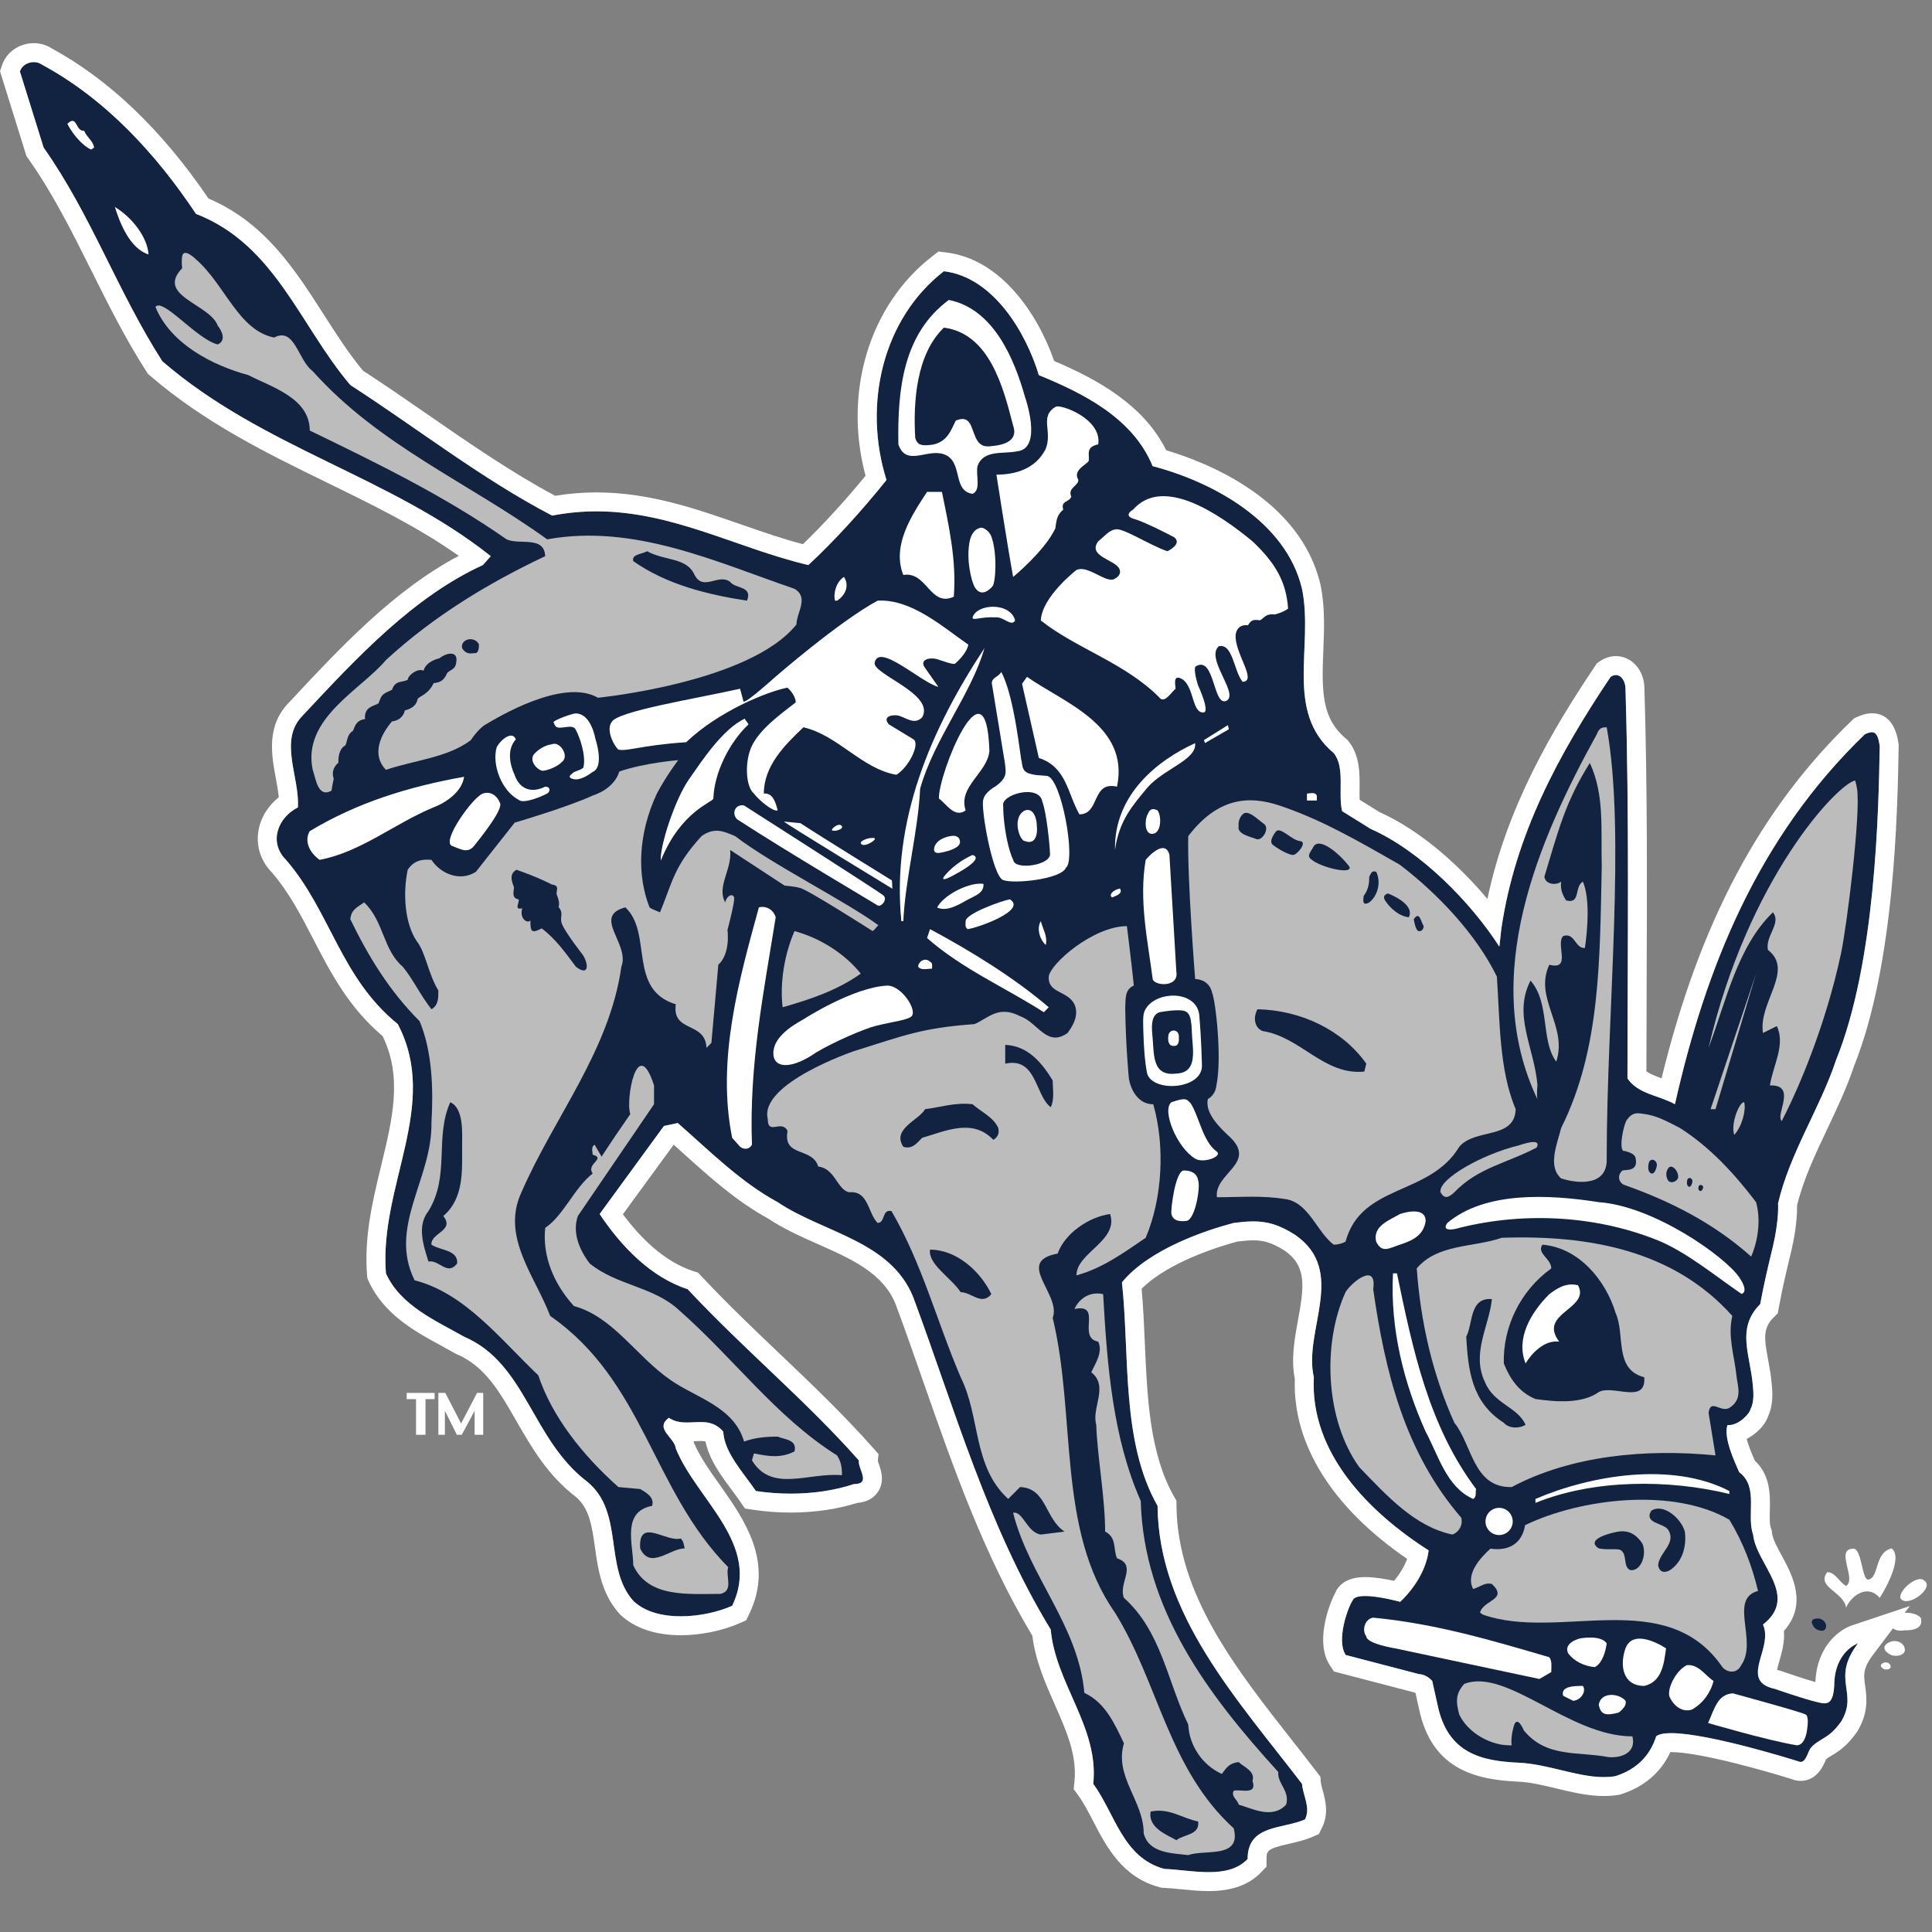 <?xml version="1.0" encoding="UTF-8"?>
<svg width="200px" height="200px" viewBox="0 0 200 200" version="1.1" xmlns="http://www.w3.org/2000/svg" xmlns:xlink="http://www.w3.org/1999/xlink">
    <rect x="0" y="0" width="200" height="200" fill="#808080" stroke="none"/>
    <!-- Generator: Sketch 51.3 (57544) - http://www.bohemiancoding.com/sketch -->
    <title>colorado-mines</title>
    <desc>Created with Sketch.</desc>
    <defs></defs>
    <g id="colorado-mines" stroke="none" stroke-width="1" fill="none" fill-rule="evenodd">
        <g id="colorado-mines_BGL" transform="translate(0, 3)">
            <g id="colorado-mines">
                <g id="g10" transform="translate(100, 96.686) scale(-1, 1) rotate(-180) translate(-100, -96.686) translate(0, 0.608)" fill-rule="nonzero">
                    <g id="g12">
                        <path d="M4.313,189.087 C10.97,185.504 16.193,179.769 20.288,173.624 C28.482,170.449 31.041,162.052 36.265,155.907 C43.228,151.402 49.885,146.178 57.156,142.389 C67.193,144.334 74.975,139.316 83.68,137.269 C86.342,139.726 89.312,143.003 91.771,146.076 C89.312,153.859 91.36,162.769 97.711,167.684 C102.83,167.071 106.21,161.334 107.541,156.931 C112.047,155.087 117.27,152.527 119.319,147.51 C125.565,145.872 133.142,141.774 134.781,134.811 C136.009,128.871 132.937,122.113 138.06,117.811 C139.275,116.338 138.49,113.667 138.933,111.795 L141.887,109.958 C147.052,107.684 152.243,102.375 155.213,97.767 L155.42,99.627 C156.854,109.356 161.306,117.606 166.732,125.698 C167.608,126.279 168.27,125.388 168.27,124.468 C168.677,110.848 168.475,97.943 168.475,84.118 C169.601,82.48 171.749,82.376 173.39,81.455 C176.565,95.589 181.993,109.106 193.054,119.756 C193.973,120.166 194.366,120.082 194.589,118.527 C194.469,111.818 194.177,96.202 190.081,86.064 C188.389,80.982 185.299,76.474 184.062,71.185 C184.062,71.185 184.201,69.62 183.527,66.71 C183.056,64.791 182.587,62.798 182.216,60.766 C179.702,58.246 181.185,55.529 181.45,52.372 C181.502,51.785 181.639,50.684 181.201,49.872 C181.179,49.49 179.952,48.122 178.826,48.247 C178.399,46.968 179.518,44.536 180.046,43.359 C182.095,41.824 180.763,38.956 181.48,36.908 C181.788,33.834 186.292,30.558 182.503,27.589 C183.313,25.826 181.643,23.588 182.035,22.162 C182.189,21.599 182.66,21.163 183.732,20.933 C183.732,20.933 186.878,19.835 188.15,19.557 C188.914,19.391 189.751,19.063 189.878,21.239 C189.878,24.823 192.333,25.643 192.333,25.643 C189.494,21.878 192.437,20.598 190.595,17.551 C189.289,15.708 188.458,15.896 187.477,14.859 C187.152,14.511 186.93,13.06 186.166,13.43 C186.166,13.43 173.237,17.526 171.445,16.016 C170.828,14.071 169.473,12.611 167.219,11.894 C164.147,11.383 160.665,13.133 157.229,13.289 C153.316,13.462 149.847,14.275 148.812,19.293 L148.266,21.746 C147.912,22.153 147.429,22.428 146.866,22.468 L139.312,24.44 C138.289,25.975 139.569,29.43 140.005,30.047 C140.338,31.224 144.945,29.944 144.945,29.944 C146.379,31.273 147.683,33.323 147.89,35.27 C141.642,39.265 135.601,45.408 136.009,53.19 C134.883,58.005 139.526,64.165 134.064,67.938 C131.675,69.458 130.173,69.475 127.714,69.169 C124.933,68.434 119.011,66.504 116.143,63.02 C116.962,55.445 116.042,46.534 119.829,39.877 C119.932,28.613 128.125,19.806 134.781,11.101 C134.883,9.872 135.703,8.643 135.09,7.414 C132.734,6.39 129.15,6.901 129.15,3.318 C127.101,1.167 123.313,2.191 120.548,2.294 C116.247,3.419 115.426,8.028 113.175,11.101 C113.789,16.937 109.281,21.444 108.77,27.076 C102.217,37.83 98.836,49.914 94.535,61.486 C92.181,67.325 85.216,68.143 80.505,71.317 C76.716,73.365 73.54,76.539 70.162,79.511 L68.728,79.204 L62.073,70.088 C64.324,66.71 67.397,63.534 71.185,62.306 C77.126,55.956 83.373,50.835 88.903,44.588 C88.801,43.666 90.233,42.131 88.39,42.131 C85.319,41.107 81.632,40.902 78.252,41.415 C76.921,43.359 74.975,45.408 74.873,47.558 C73.234,49.505 71.083,47.765 69.241,48.992 C67.705,47.866 69.855,46.944 69.957,45.816 C72.107,40.492 78.867,35.884 75.794,29.533 C73.029,28.305 68.012,27.689 65.554,30.047 C62.482,33.528 64.632,39.161 60.843,42.336 C55.005,46.74 54.494,54.625 48.042,57.389 C45.174,59.03 41.487,60.565 39.952,63.944 C39.234,73.057 45.584,81.353 41.18,89.75 C35.24,94.564 34.216,101.426 29.608,106.752 C27.765,108.594 28.789,111.155 30.837,112.178 C31.041,115.352 28.789,119.143 31.349,121.703 C36.982,127.744 42.819,133.991 49.987,137.269 L50.807,138.191 C40.36,146.485 27.253,149.353 16.807,158.365 C12.198,165.534 9.433,173.522 4.518,180.485 L2.06,188.372 C2.367,189.293 3.597,189.599 4.313,189.087" id="path14" fill="#122341"></path>
                        <path d="M3.498,191.295 C1.985,191.295 0.659,190.37 0.2,188.991 L0,188.391 L0.188,187.787 L2.646,179.901 L2.738,179.607 L2.916,179.354 C5.492,175.705 7.435,171.81 9.493,167.686 C11.211,164.242 12.988,160.68 15.158,157.305 L15.311,157.066 L15.526,156.88 C21.206,151.98 27.63,148.843 33.842,145.809 C38.666,143.453 43.262,141.209 47.492,138.224 C40.74,134.645 35.254,128.766 29.936,123.062 C27.543,120.644 28.104,117.616 28.555,115.18 C28.681,114.497 28.804,113.837 28.858,113.231 C27.732,112.338 26.97,111.094 26.749,109.733 C26.493,108.15 26.995,106.623 28.166,105.422 C29.94,103.357 31.151,101.017 32.433,98.54 C34.229,95.069 36.085,91.483 39.615,88.5 C41.676,84.251 40.644,79.99 39.454,75.077 C38.583,71.485 37.683,67.772 37.997,63.789 L38.024,63.446 L38.167,63.132 C39.738,59.676 43.061,57.873 45.733,56.425 C46.19,56.176 46.638,55.933 47.068,55.687 L47.166,55.631 L47.269,55.586 C50.203,54.331 51.708,51.708 53.45,48.671 C54.967,46.027 56.685,43.033 59.616,40.805 C61.026,39.599 61.286,37.745 61.586,35.601 C61.9,33.36 62.256,30.82 64.084,28.75 L64.137,28.689 L64.196,28.632 C65.661,27.227 67.834,26.484 70.478,26.484 C72.534,26.484 74.819,26.954 76.59,27.741 L77.247,28.033 L77.559,28.68 C80.165,34.063 77.037,38.483 74.524,42.035 C73.462,43.534 72.458,44.954 71.853,46.366 C71.837,46.433 71.82,46.501 71.801,46.567 C71.839,46.569 71.877,46.57 71.915,46.572 C72.117,46.582 72.318,46.592 72.517,46.592 C72.757,46.592 72.915,46.576 73.031,46.543 C73.418,44.658 74.643,43.011 75.743,41.535 C76.051,41.121 76.357,40.712 76.634,40.307 L77.115,39.604 L77.958,39.476 C79.237,39.282 80.551,39.184 81.861,39.184 C84.299,39.184 86.672,39.529 88.742,40.183 C89.902,40.275 90.525,40.815 90.85,41.275 C91.628,42.374 91.202,43.575 90.973,44.221 C90.941,44.315 90.896,44.442 90.869,44.529 L90.948,45.237 L90.371,45.889 C87.313,49.343 83.989,52.508 80.774,55.568 C78.079,58.132 75.293,60.785 72.617,63.645 L72.272,64.015 L71.79,64.17 C68.693,65.175 66.202,67.744 64.484,70.066 L69.739,77.265 C70.071,76.968 70.401,76.67 70.731,76.371 C73.44,73.932 76.24,71.411 79.489,69.637 C81.128,68.546 82.959,67.733 84.731,66.945 C88.161,65.422 91.401,63.982 92.707,60.775 C93.696,58.115 94.655,55.371 95.582,52.718 C98.67,43.89 101.86,34.766 106.868,26.433 C107.192,23.825 108.212,21.521 109.199,19.288 C110.389,16.596 111.514,14.053 111.225,11.307 L111.145,10.554 L111.593,9.942 C112.172,9.154 112.665,8.201 113.187,7.192 C114.522,4.616 116.182,1.41 120.051,0.397 L120.26,0.343 L120.475,0.334 C121.006,0.315 121.608,0.255 122.244,0.19 C123.174,0.097 124.135,0 125.119,0 C127.527,0 129.31,0.642 130.57,1.965 L131.111,2.533 L131.111,3.318 C131.111,4.184 131.189,4.387 133.444,4.898 C134.242,5.079 135.068,5.267 135.872,5.616 L136.526,5.9 L136.845,6.539 C137.589,8.032 137.194,9.454 136.933,10.394 C136.841,10.725 136.754,11.037 136.735,11.263 L136.689,11.835 L136.339,12.292 C135.489,13.404 134.614,14.517 133.734,15.637 C127.904,23.057 121.874,30.73 121.79,39.895 L121.785,40.404 L121.534,40.847 C119.012,45.28 118.758,51.082 118.514,56.694 C118.432,58.565 118.349,60.491 118.18,62.349 C120.967,65.136 126.26,66.747 128.088,67.239 C128.812,67.326 129.314,67.365 129.746,67.365 C130.706,67.364 131.584,67.186 132.978,66.305 C135.269,64.704 135.017,62.643 134.376,59.148 C134.011,57.147 133.631,55.08 134.038,53.025 C133.8,46.273 137.91,39.702 145.671,34.387 C145.386,33.626 144.908,32.825 144.311,32.117 C143.462,32.301 142.297,32.506 141.314,32.506 C139.295,32.506 138.518,31.581 138.22,30.869 C137.536,29.589 136.118,25.701 137.679,23.353 L138.094,22.731 L138.817,22.542 L146.372,20.57 L146.528,20.529 L146.898,18.867 C148.197,12.57 152.806,11.523 157.142,11.33 C158.406,11.273 159.725,10.957 161.12,10.622 C162.72,10.237 164.375,9.84 166.034,9.84 C166.556,9.84 167.063,9.88 167.54,9.96 L167.679,9.983 L167.814,10.026 C170.197,10.784 171.942,12.281 172.915,14.389 C172.942,14.389 172.971,14.389 173.002,14.389 C175.952,14.389 182.919,12.396 185.481,11.59 C185.78,11.471 186.089,11.41 186.403,11.41 C188.075,11.41 188.741,12.96 188.992,13.543 C189.007,13.576 189.02,13.609 189.033,13.639 C189.181,13.77 189.346,13.871 189.616,14.033 C190.271,14.427 191.167,14.967 192.195,16.418 L192.236,16.476 L192.273,16.536 C193.464,18.507 193.241,20.096 193.078,21.257 C192.923,22.371 192.828,23.043 193.899,24.463 L197.703,29.506 L191.713,27.503 C190.352,27.048 188.08,25.308 187.926,21.638 C186.803,21.956 185.069,22.542 184.377,22.783 L184.263,22.824 L184.145,22.849 C184.075,22.864 184.014,22.88 183.962,22.893 C184.014,23.172 184.127,23.567 184.211,23.856 C184.457,24.714 184.767,25.794 184.67,26.931 C187.174,29.719 185.496,32.798 184.453,34.712 C183.982,35.576 183.495,36.469 183.431,37.104 L183.408,37.336 L183.331,37.558 C183.177,37.992 183.194,38.683 183.213,39.416 C183.249,40.958 183.298,43.029 181.656,44.566 C181.2,45.602 180.945,46.312 180.813,46.799 C181.823,47.334 182.732,48.223 183.046,49.181 C183.601,50.398 183.48,51.706 183.414,52.43 L183.403,52.544 C183.33,53.413 183.18,54.217 183.037,54.994 C182.623,57.227 182.485,58.262 183.604,59.38 L184.035,59.814 L184.145,60.414 C184.514,62.432 184.981,64.408 185.431,66.242 C185.997,68.685 186.046,70.302 186.032,70.994 C186.704,73.713 187.899,76.233 189.162,78.897 C190.145,80.972 191.162,83.116 191.923,85.386 C196.143,95.887 196.428,111.724 196.55,118.492 L196.553,118.651 L196.53,118.808 C196.159,121.385 194.828,121.926 193.779,121.926 C193.184,121.926 192.652,121.724 192.255,121.547 L191.941,121.408 L191.693,121.169 C182.214,112.04 175.925,100.231 172.005,84.14 C171.31,84.388 170.794,84.593 170.435,84.87 C170.437,88.089 170.449,91.261 170.462,94.405 C170.5,104.629 170.536,114.287 170.23,124.502 C170.216,126.378 168.924,127.844 167.278,127.844 C166.716,127.844 166.152,127.667 165.648,127.331 L165.323,127.115 L165.104,126.79 C160.674,120.184 155.975,112.233 153.977,102.706 C151.07,106.164 147.109,109.764 142.809,111.694 L140.752,112.973 C140.734,113.329 140.739,113.73 140.743,114.144 C140.761,115.681 140.782,117.593 139.572,119.059 L139.458,119.197 L139.321,119.313 C136.83,121.404 136.813,124.136 136.989,128.422 C137.08,130.633 137.175,132.922 136.702,135.208 L136.696,135.233 L136.69,135.26 C134.601,144.135 124.873,147.924 120.726,149.152 C118.404,153.82 113.679,156.462 109.126,158.395 C107.402,163.349 103.578,168.956 97.943,169.631 L97.146,169.726 L96.51,169.235 C89.987,164.185 87.281,155.163 89.601,146.513 C87.486,143.93 85.19,141.425 83.115,139.43 C80.977,139.993 78.89,140.72 76.698,141.481 C72.024,143.109 67.191,144.79 61.739,144.79 C60.313,144.79 58.882,144.672 57.474,144.439 C52.942,146.861 48.539,149.906 44.274,152.855 C42.093,154.364 39.84,155.923 37.577,157.393 C36.103,159.165 34.851,161.12 33.528,163.184 C30.524,167.877 27.42,172.724 21.581,175.215 C16.771,182.297 11.306,187.527 5.328,190.768 C4.794,191.114 4.164,191.295 3.498,191.295 Z M3.498,189.334 C3.791,189.334 4.079,189.254 4.313,189.087 C10.97,185.504 16.193,179.769 20.288,173.624 C28.482,170.449 31.041,162.052 36.265,155.907 C43.228,151.402 49.885,146.178 57.156,142.389 C58.735,142.695 60.259,142.829 61.739,142.829 C69.665,142.829 76.344,138.994 83.68,137.269 C86.342,139.726 89.312,143.003 91.771,146.076 C89.312,153.859 91.36,162.769 97.711,167.684 C102.83,167.071 106.21,161.334 107.541,156.931 C112.047,155.087 117.27,152.527 119.319,147.51 C125.565,145.872 133.142,141.774 134.781,134.811 C136.009,128.871 132.937,122.113 138.06,117.811 C139.275,116.338 138.49,113.667 138.933,111.795 L141.887,109.958 C147.052,107.684 152.243,102.375 155.213,97.767 L155.42,99.627 C156.854,109.356 161.306,117.606 166.732,125.698 C166.925,125.826 167.11,125.883 167.278,125.883 C167.869,125.883 168.27,125.184 168.27,124.468 C168.677,110.848 168.475,97.943 168.475,84.118 C169.601,82.48 171.749,82.376 173.39,81.455 C176.565,95.589 181.993,109.106 193.054,119.756 C193.345,119.886 193.582,119.966 193.779,119.966 C194.205,119.966 194.436,119.591 194.589,118.527 C194.469,111.818 194.177,96.202 190.081,86.064 C188.389,80.982 185.299,76.474 184.062,71.185 C184.062,71.185 184.201,69.62 183.527,66.71 C183.056,64.791 182.587,62.798 182.216,60.766 C179.702,58.246 181.185,55.529 181.45,52.372 C181.502,51.785 181.639,50.684 181.201,49.872 C181.18,49.507 180.057,48.239 178.974,48.239 C178.925,48.239 178.875,48.241 178.826,48.247 C178.399,46.968 179.518,44.536 180.046,43.359 C182.095,41.824 180.763,38.956 181.48,36.908 C181.788,33.834 186.292,30.558 182.503,27.589 C183.313,25.826 181.643,23.588 182.035,22.162 C182.189,21.599 182.66,21.163 183.732,20.933 C183.732,20.933 186.878,19.835 188.15,19.557 C188.392,19.504 188.643,19.435 188.875,19.435 C189.374,19.435 189.792,19.754 189.878,21.239 C189.878,24.823 192.333,25.643 192.333,25.643 C189.494,21.878 192.437,20.598 190.595,17.551 C189.289,15.708 188.458,15.896 187.477,14.859 C187.188,14.55 186.98,13.37 186.403,13.37 C186.329,13.37 186.251,13.389 186.166,13.43 C186.166,13.43 176.95,16.35 173.002,16.35 C172.273,16.351 171.725,16.251 171.445,16.016 C170.828,14.071 169.473,12.611 167.219,11.894 C166.83,11.829 166.434,11.801 166.034,11.801 C163.267,11.801 160.229,13.153 157.229,13.289 C153.316,13.462 149.847,14.275 148.812,19.293 L148.266,21.746 C147.912,22.153 147.429,22.428 146.866,22.468 L139.312,24.44 C138.289,25.975 139.569,29.43 140.005,30.047 C140.111,30.418 140.639,30.545 141.314,30.545 C142.782,30.545 144.945,29.944 144.945,29.944 C146.379,31.273 147.683,33.323 147.89,35.27 C141.642,39.265 135.601,45.408 136.009,53.19 C134.883,58.005 139.526,64.165 134.064,67.938 C132.403,68.995 131.171,69.324 129.746,69.326 C129.123,69.326 128.463,69.261 127.714,69.169 C124.933,68.434 119.011,66.504 116.143,63.02 C116.962,55.445 116.042,46.534 119.829,39.877 C119.932,28.613 128.125,19.806 134.781,11.101 C134.883,9.872 135.703,8.643 135.09,7.414 C132.734,6.39 129.15,6.901 129.15,3.318 C128.125,2.242 126.667,1.961 125.119,1.961 C123.57,1.961 121.93,2.243 120.548,2.294 C116.247,3.419 115.426,8.028 113.175,11.101 C113.789,16.937 109.281,21.444 108.77,27.076 C102.217,37.83 98.836,49.914 94.535,61.486 C92.181,67.325 85.216,68.143 80.505,71.317 C76.716,73.365 73.54,76.539 70.162,79.511 L68.728,79.204 L62.073,70.088 C64.324,66.71 67.397,63.534 71.185,62.306 C77.126,55.956 83.373,50.835 88.903,44.588 C88.801,43.666 90.233,42.131 88.39,42.131 C86.39,41.464 84.129,41.144 81.861,41.144 C80.646,41.144 79.43,41.235 78.252,41.415 C76.921,43.359 74.975,45.408 74.873,47.558 C74.162,48.403 73.354,48.553 72.517,48.553 C72.054,48.553 71.581,48.507 71.111,48.507 C70.474,48.507 69.841,48.591 69.241,48.992 C67.705,47.866 69.855,46.944 69.957,45.816 C72.107,40.492 78.867,35.884 75.794,29.533 C74.392,28.91 72.412,28.445 70.478,28.445 C68.599,28.445 66.765,28.885 65.554,30.047 C62.482,33.528 64.632,39.161 60.843,42.336 C55.005,46.74 54.494,54.625 48.042,57.389 C45.174,59.03 41.487,60.565 39.952,63.944 C39.234,73.057 45.584,81.353 41.18,89.75 C35.24,94.564 34.216,101.426 29.608,106.752 C27.765,108.594 28.789,111.155 30.837,112.178 C31.041,115.352 28.789,119.143 31.349,121.703 C36.982,127.744 42.819,133.991 49.987,137.269 L50.807,138.191 C40.36,146.485 27.253,149.353 16.807,158.365 C12.198,165.534 9.433,173.522 4.518,180.485 L2.06,188.372 C2.267,188.992 2.893,189.334 3.498,189.334 Z" id="path16" fill="#FFFFFF"></path>
                        <path d="M9.741,180.485 L9.433,180.28 C8.512,180.691 7.488,181.919 6.975,182.943 C8,183.967 7.795,182.124 8.718,182.226 C8.922,181.612 9.638,181.203 9.741,180.485" id="path18" fill="#FFFFFF"></path>
                        <path d="M15.373,169.425 C13.428,170.039 12.403,172.702 11.891,174.341 C13.735,173.215 15.27,171.167 15.373,169.425" id="path20" fill="#FFFFFF"></path>
                        <path d="M20.288,168.914 C23.258,166.353 24.692,161.539 28.379,160.823 C30.53,161.949 30.837,158.468 32.373,157.34 C39.234,149.66 48.553,145.769 56.644,139.93 C65.656,141.57 74.156,137.575 82.246,134.811 C83.782,133.889 82.451,132.352 82.451,131.124 C77.637,125.082 61.901,123.534 61.901,123.534 C58.29,125.63 51.417,121.438 50.295,120.78 C49.553,120.389 48.736,119.139 48.736,119.139 C46.313,117.319 42.834,117.058 39.952,116.07 C38.38,117.71 39.483,119.813 40.584,121.089 C41.547,121.196 41.865,121.904 41.898,122.215 C42.914,122.486 43.146,122.953 43.242,123.438 C43.648,123.797 44.368,123.948 44.894,125.05 C45.532,125.112 45.942,125.282 46.292,126.096 C46.636,126.459 47.129,126.424 47.23,127.181 C47.457,128.426 46.273,128.233 45.477,127.612 C45.477,127.612 44.103,127.344 43.845,126.33 C43.287,126.645 42.215,125.865 42.214,125.403 C41.65,125.074 40.934,125.397 40.58,124.357 C39.535,123.883 39.53,123.888 39.187,122.953 C38.673,122.645 37.672,122.603 37.789,121.322 C36.624,121.204 36.674,120.064 36.469,120.064 C35.925,119.69 35.975,119.093 35.751,118.599 C35.343,118.409 34.993,117.825 35.033,116.809 C35.033,116.809 34.177,116.196 34.549,115.143 C34.455,114.738 34.378,114.33 34.319,113.92 C32.885,113.1 32.68,115.25 32.373,116.07 C31.247,121.395 37.392,124.365 39.952,127.437 C44.969,132.047 50.602,135.425 56.439,138.191 C56.337,140.341 53.777,139.316 52.445,139.93 C45.993,144.437 39.03,147.817 32.065,151.197 C32.065,154.576 28.071,155.702 25.717,156.931 C21.927,157.955 17.626,160.209 16.09,163.997 C16.867,164.972 20.391,160.618 22.541,160.107 C23.463,160.515 22.951,161.539 22.541,162.052 C21.723,164.305 16.09,165.125 18.855,167.992 C18.855,167.992 18.771,168.698 18.855,169.221 C19.012,170.194 20.288,168.914 20.288,168.914" id="path22" fill="#BDBCBC"></path>
                        <path d="M106.108,154.677 C106.108,154.677 108.004,149.317 105.287,149.045 C103.855,148.738 101.807,149.25 101.192,147.51 C100.987,146.588 101.602,145.052 100.68,144.642 C98.53,144.949 99.759,148.021 97.711,148.738 C95.969,149.353 93.818,147.407 92.999,149.763 C92.897,155.497 93.511,161.233 98.223,164.715 C102.83,163.793 104.981,158.673 106.108,154.677" id="path24" fill="#FFFFFF"></path>
                        <path d="M104.878,151.709 C105.596,149.66 102.839,149.625 102.422,149.558 C100.853,149.415 100.923,151.259 100.315,152.046 C100.048,152.388 99.654,152.531 98.94,152.22 C98.427,151.197 98.075,150.036 96.538,149.73 C95.609,149.625 94.945,149.558 94.74,150.479 C94.535,154.166 94.843,159.082 97.711,161.847 C102.422,161.233 103.855,155.702 104.878,151.709" id="path26" fill="#122341"></path>
                        <path d="M113.687,149.763 C112.355,149.496 112.798,148.71 112.708,148.079 C112.66,147.741 111,147.146 111.621,146.113 C111.724,145.493 110.483,145.286 110.897,144.356 C110.721,143.761 109.76,143.944 110.071,143.015 C109.348,142.394 109.376,141.842 109.244,141.052 C108.119,138.696 104.878,136.04 104.878,136.04 C104.265,139.419 103.149,146.628 103.149,146.628 C105.197,146.628 107.186,147.267 108.212,149.213 C109.03,151.056 107.541,152.629 109.281,153.654 C109.76,153.965 114.095,152.425 113.687,149.763" id="path28" fill="#FFFFFF"></path>
                        <path d="M97.506,144.847 C98.223,141.365 99.04,137.678 98.735,133.991 C96.275,132.864 95.969,136.655 93.511,136.244 C92.284,139.316 94.432,142.491 95.969,144.847 L97.506,144.847" id="path30" fill="#FFFFFF"></path>
                        <path d="M129.66,139.726 C132.075,137.435 133.142,135.527 133.347,132.762 C132.884,132.431 132.423,132.272 131.973,132.156 C130.936,132.271 130.827,131.706 130.422,131.548 C129.698,131.65 129.542,131.574 129.178,131.03 C128.566,131.133 128.025,130.816 127.921,130.1 C127.714,128.257 130.213,125.246 128.637,125.184 C127.714,126.312 127.631,129.171 126.178,128.871 C124.738,127.624 128.25,124.006 126.998,123.239 C125.565,122.457 125.774,127.932 123.811,126.795 C123.64,126.754 123.603,126.175 124.017,124.832 C124.017,124.832 125.359,121.942 124.542,122.01 C123.414,122.01 123.62,124.468 122.493,125.388 C121.434,126.072 121.639,125.039 121.696,124.472 C121.18,124.006 120.505,122.87 119.986,123.593 C116.403,127.177 111.33,128.666 107.746,131.534 C107.849,133.991 111.433,136.757 111.433,136.757 C112.293,137.158 113.483,136.261 114.414,135.899 C114.78,135.755 115.107,135.696 115.359,135.828 C115.612,135.963 116.165,136.3 115.857,136.919 C115.343,137.841 112.559,138.191 113.687,139.726 C114.273,140.188 114.836,140.901 115.441,140.947 C116.062,141.258 119.166,139.239 120.854,138.701 C121.264,138.906 122.286,139.523 121.572,140.136 C121.572,140.136 118.652,141.686 117.428,142.035 C116.165,142.394 117.302,143.015 117.302,143.015 C120.402,146.526 126.178,142.594 129.66,139.726" id="path32" fill="#FFFFFF"></path>
                        <path d="M100.414,139.877 C100.414,139.877 100.626,140.83 101.289,141.052 C101.738,141.359 102.425,140.74 102.608,140.269 C103.252,138.591 103.083,135.446 102.737,135.061 C101.807,134.027 101.204,134.456 100.884,135.017 C100.567,135.575 99.955,137.966 100.414,139.877" id="path34" fill="#FFFFFF"></path>
                        <path d="M71.903,136.244 C72.824,134.504 74.361,136.449 75.589,135.527 C76.102,134.811 77.945,135.118 77.33,133.582 C73.337,134.196 69.035,135.222 65.554,137.678 C65.349,138.396 66.476,138.396 66.988,138.701 C68.83,137.678 71.083,138.088 71.903,136.244" id="path36" fill="#122341"></path>
                        <path d="M87.367,136.04 C87.981,135.118 87.469,134.094 86.649,133.582 L86.445,133.582 C86.24,134.299 86.548,135.527 87.367,136.04" id="path38" fill="#FFFFFF"></path>
                        <path d="M90.933,99.983 C87.595,102.441 79.861,106.315 76.102,109.207 C75.077,109.619 74.042,110.225 72.62,109.207 C69.753,106.058 69.635,104.506 68.323,101.32 C67.862,101.515 67.437,101.674 67.248,101.816 C65.954,105.077 66,109.333 68.005,113.629 C69.038,115.558 70.208,117.073 70.208,117.073 C70.208,117.073 66.697,116.797 64.1,115.893 C64.1,115.893 63.765,114.216 61.355,113.409 C58.846,112.24 53.281,110.605 53.281,110.605 L49.271,105.522 C47.735,104.497 45.687,105.214 44.662,106.752 C43.639,106.854 42.819,106.648 42.204,105.726 C41.692,103.27 41.898,100.197 43.127,98.353 C44.048,97.226 44.355,94.872 45.378,93.231 C45.378,92.414 45.378,91.696 44.662,91.287 C43.536,92.721 42.716,94.461 41.692,95.692 C39.644,97.431 39.747,100.402 37.698,102.346 C36.982,101.835 36.368,101.63 36.265,100.607 C38.108,96.816 40.258,93.231 43.433,90.058 C44.765,86.883 44.867,82.991 44.662,79.511 C44.765,73.775 40.155,68.758 42.922,63.226 C48.144,61.897 51.831,57.083 55.722,53.395 C57.156,49.095 60.331,45.1 64.017,41.824 L66.27,41.619 C66.783,41.313 67.807,40.798 67.5,39.877 C64.324,39.265 65.554,35.884 65.554,33.733 C67.09,30.354 71.185,30.764 74.565,30.764 C75.999,31.071 75.077,32.607 75.385,33.528 C67.5,41.516 66.681,52.781 56.952,59.54 C55.415,63.637 51.831,67.734 53.981,72.341 C57.361,80.125 63.096,86.986 64.324,95.692 C65.247,98.045 61.252,100.912 64.734,101.835 C67.603,99.172 64.939,93.335 69.957,91.799 C69.547,88.829 73.029,90.058 73.132,87.294 L73.644,87.805 L74.361,95.895 C75.656,97.073 75.308,99.497 75.308,99.497 C75.308,99.497 76.12,102.526 75.991,102.869 C75.863,103.209 75.589,103.064 75.589,103.064 C75.589,103.064 75.18,102.91 75.077,102.346 C74.156,103.985 75.794,105.726 75.589,107.775 L81.222,104.087 C81.222,104.087 82.268,104.003 82.748,103.857 C83.287,103.892 90.337,99.376 90.337,99.376 C90.661,99.622 90.706,99.803 90.933,99.983" id="path40" fill="#BDBCBC"></path>
                        <path d="M90.848,133.582 C86.854,131.432 80.189,125.63 80.189,125.63 C80.189,125.63 77.099,122.832 76.962,123.161 L76.613,124.468 C72.107,123.444 63.765,122.136 63.3,120.986 C62.789,120.27 63.384,118.792 63.998,118.177 C64.82,117.929 66.297,118.606 71.035,118.932 C74.467,122.201 79.507,124.186 81.502,124.578 C81.912,124.272 82.375,123.564 82.375,123.052 C80.859,121.872 78.643,120.303 77.8,118.476 C77.106,116.972 77.146,114.391 78.047,113.614 C78.609,112.873 80.056,111.702 80.505,111.872 C80.3,112.69 79.994,113.715 79.072,113.614 C79.072,116.479 81.222,118.629 83.168,120.475 C86.753,119.654 89.21,116.173 92.794,115.559 C94.126,116.376 95.293,118.836 94.535,119.246 L92.013,120.78 C91.264,121.651 92.488,121.799 92.964,121.692 C93.755,121.513 94.625,120.666 95.457,121.498 C96.845,123.884 90.44,125.923 90.541,127.13 C90.925,129.321 95.396,125.071 97.137,124.66 L95.765,126.618 C95.12,127.478 96.236,127.775 97.083,127.503 C97.749,127.289 98.52,126.994 98.835,127.038 C98.835,127.038 100.038,128.004 100.243,129.028 C97.58,130.873 94.332,133.787 90.848,133.582" id="path42" fill="#FFFFFF"></path>
                        <path d="M105.084,131.534 C104.699,130.825 103.873,131.961 103.046,131.858 C101.507,131.938 100.672,131.465 100.68,131.84 C101.09,133.275 104.573,133.48 105.084,131.534" id="path44" fill="#FFFFFF"></path>
                        <path d="M49.578,129.075 C49.578,128.768 49.578,128.052 49.066,128.154 C48.553,128.052 48.144,128.154 47.837,128.666 C47.632,129.588 49.066,129.998 49.578,129.075" id="path46" fill="#122341"></path>
                        <path d="M95.253,114.125 C95.047,109.722 93.716,104.804 93.511,100.402 L93.307,100.402 C92.284,110.848 96.379,120.27 101.909,128.666 C100.577,123.955 96.687,119.246 95.253,114.125" id="path48" fill="#FFFFFF"></path>
                        <path d="M105.752,117.027 C105.874,116.02 105.972,115.731 107.233,115.535 L108.398,115.439 C109.88,115.19 111.406,106.703 110.339,105.926 C109.829,104.741 104.932,104.232 103.835,104.665 C102.737,105.095 101.489,112.228 101.796,113.014 C101.975,113.781 103.002,114.325 103.002,114.325 C104.32,115.245 104.127,115.826 104.041,116.686 L102.67,125.05 C102.703,125.671 103.38,125.671 103.648,126.209 C105.076,123.568 105.679,116.797 105.752,117.027" id="path50" fill="#FFFFFF"></path>
                        <path d="M115.632,114.328 C112.969,114.943 113.89,111.462 111.74,111.462 C110.511,113.614 110.409,116.376 107.541,117.299 L105.801,124.979 L106.312,125.698 C110.101,123.033 116.962,120.679 115.632,114.328" id="path52" fill="#FFFFFF"></path>
                        <path d="M102.422,118.017 C102.217,115.763 99.143,114.328 99.964,111.872 C98.836,111.052 98.017,112.485 97.197,113.1 C97.094,115.559 102.115,128.052 102.422,118.017" id="path54" fill="#FFFFFF"></path>
                        <path d="M59.583,121.91 C60.786,121.916 61.402,120.481 61.644,119.253 C61.644,119.253 62.62,116.35 61.324,115.84 C61.324,115.84 60.226,114.935 59.395,115.107 C58.564,115.275 59.233,115.678 59.233,115.678 C59.384,115.949 60.341,116.054 60.408,116.373 C60.661,117.578 60.038,119.427 59.581,120.262 C59.273,120.821 58.256,120.307 57.695,120.467 C57.423,120.541 57.303,121.02 57.303,121.02 C57.48,121.284 59.274,121.907 59.583,121.91" id="path56" fill="#FFFFFF"></path>
                        <path d="M166.325,120.475 C168.331,109.44 166.325,90.979 166.325,75.823 C166.426,72.954 163.337,73.212 161.612,73.775 C160.179,75.004 161.202,77.358 161.612,78.998 C165.71,87.191 165.607,96.51 165.812,106.034 C165.71,110.028 166.118,113.409 164.582,116.787 C162.033,112.746 161.31,109.751 159.874,105.009 C159.974,104.19 161.101,104.087 161.612,104.497 C161.511,103.78 161.716,103.167 162.124,102.553 C163.661,102.141 162.945,103.985 163.864,104.497 C164.582,102.756 164.377,99.787 164.071,97.636 C163.046,97.534 163.046,99.275 161.819,98.865 C160.999,98.045 162.738,95.281 160.384,95.895 C158.748,92.414 162.328,89.546 161.101,85.86 C159.462,88.112 160.486,91.902 158.439,94.255 C156.595,90.672 158.813,87.379 159.156,83.454 C159.156,83.454 159.052,82.376 159.156,81.967 C153.112,94.666 159.257,108.799 165.3,119.756 C165.543,120.392 165.812,120.475 166.325,120.475" id="path58" fill="#BDBCBC"></path>
                        <polyline id="path60" fill="#FFFFFF" points="124.738 118.842 124.635 119.151 127.115 120.701 127.203 120.27 124.738 118.842"></polyline>
                        <path d="M53.397,119.225 C52.475,118.201 52.752,116.684 53.264,115.559 C53.864,113.868 55.211,113.715 56.439,114.328 C57.009,114.332 56.975,113.818 56.659,113.633 C56.126,113.326 54.261,112.55 53.746,112.933 C51.881,113.887 50.905,116.669 51.417,118.41 C51.847,119.222 53.048,120.158 53.397,119.225" id="path62" fill="#FFFFFF"></path>
                        <path d="M123.722,118.835 C123.912,117.086 120.402,116.156 118.748,114.193 C117.302,112.437 115.837,110.848 115.426,107.775 C115.302,113.512 119.874,117.086 123.722,118.835" id="path64" fill="#FFFFFF"></path>
                        <path d="M57.119,118.71 C57.94,119.107 58.989,117.477 58.173,116.895 C57.753,116.42 56.707,115.998 56.178,115.975 C55.826,115.959 54.795,116.779 55.211,117.606 C55.617,118.127 56.439,118.652 57.119,118.71" id="path66" fill="#FFFFFF"></path>
                        <path d="M48.042,115.352 C47.837,113.818 46.198,112.69 44.867,112.178 C40.874,110.54 37.392,107.57 33.09,106.752 C32.065,107.467 31.451,108.697 32.065,109.722 C36.982,112.69 42.306,114.328 48.042,115.352" id="path68" fill="#FFFFFF"></path>
                        <path d="M192.236,114.141 C192.655,111.643 191.181,99.868 190.581,97.06 C188.931,89.333 186.034,82.882 184.872,80.56 C184.6,80.018 184.444,79.722 184.45,79.716 C183.725,80.309 186.087,83.504 183.221,83.401 C183.527,85.45 184.86,87.6 183.937,89.546 L182.503,88.829 C181.993,92.005 185.781,95.281 183.016,97.431 C182.71,98.865 184.45,100.197 183.527,101.324 C179.843,97.739 178.716,92.208 176.872,87.294 C180.936,104.792 190.189,114.592 192.041,114.967 C192.124,114.706 192.186,114.431 192.236,114.141" id="path70" fill="#BDBCBC"></path>
                        <path d="M51.729,112.69 C52.232,112.12 49.742,109.026 49.066,108.184 C48.389,107.343 47.574,107.925 46.813,108.184 C45.604,108.594 48.971,113.284 49.987,113.614 C50.807,113.92 51.524,113.306 51.729,112.69" id="path72" fill="#FFFFFF"></path>
                        <path d="M107.912,112.74 C108.322,111.717 108.688,108.159 108.688,107.479 C108.98,106.218 105.098,105.634 104.902,106.703 C104.654,107.217 104.442,107.922 104.277,108.678 C103.994,109.975 103.843,111.425 103.855,112.332 C103.544,113.517 107.621,114.662 107.912,112.74" id="path74" fill="#122341"></path>
                        <path d="M136.318,113.409 L136.318,112.896 L135.295,112.896 L135.295,113.614 C135.601,113.614 136.115,113.818 136.318,113.409" id="path76" fill="#FFFFFF"></path>
                        <path d="M132.467,112.37 C136.67,110.956 140.235,108.924 144.921,106.238 C148.812,103.27 152.806,99.071 154.956,94.666 C155.265,90.264 155.163,85.04 156.902,80.942 C156.8,77.768 152.703,78.998 151.064,77.052 C147.992,71.93 140.926,73.262 139.287,67.22 C138.879,67.017 138.468,66.915 138.06,66.915 C136.318,68.246 135.498,71.215 133.142,71.625 C130.584,72.034 128.637,71.828 125.975,71.828 C125.669,74.286 130.072,75.311 127.408,77.975 C126.28,79.021 124.708,80.513 125.037,81.999 C125.037,81.999 125.804,82.342 125.915,83.368 C126.53,86.235 125.829,92.243 125.463,93.029 C125.463,93.029 125.275,94.333 123.722,94.419 C123.722,94.419 122.904,104.703 123.006,109.207 C126.031,113.171 129.234,113.456 132.467,112.37" id="path78" fill="#BDBCBC"></path>
                        <path d="M91.436,103.081 C91.941,102.663 91.197,101.81 90.848,102.039 C90.499,102.27 81.795,107.391 76.307,110.95 C75.692,111.566 76.12,112.554 77.023,112.383 C77.023,112.383 90.934,103.5 91.436,103.081" id="path80" fill="#FFFFFF"></path>
                        <path d="M107.335,110.231 C107.438,109.311 107.132,108.287 106.108,108.697 C105.581,108.643 104.674,111.155 106.108,111.872 C107.03,112.178 107.335,110.95 107.335,110.231" id="path82" fill="#FFFFFF"></path>
                        <path d="M119.829,111.872 C120.298,111.198 120.193,109.44 119.263,109.44 C118.444,109.44 118.498,110.95 118.805,111.462 C119.057,112.125 119.422,112.075 119.829,111.872" id="path84" fill="#FFFFFF"></path>
                        <path d="M130.889,110.438 C131.454,109.958 130.626,108.615 130.006,108.924 C129.497,109.128 128.025,109.414 128.227,110.231 C128.227,110.231 128.095,110.899 128.637,111.462 C129.178,112.023 130.173,110.95 130.889,110.438" id="path86" fill="#122341"></path>
                        <path d="M82.86,110.548 C85.207,109.012 92.335,104.618 92.335,104.618 L92.377,103.765 C92.377,103.765 81.154,110.591 81.154,110.718 L82.86,110.548" id="path88" fill="#FFFFFF"></path>
                        <path d="M87.162,110.231 C87.322,109.814 85.936,109.58 86.137,109.926 C86.254,110.097 86.854,110.641 87.162,110.231" id="path90" fill="#FFFFFF"></path>
                        <path d="M134.576,108.697 C135.379,108.615 134.347,107.375 133.933,107.271 C133.522,107.168 132.278,107.892 131.764,108.304 C131.247,108.717 132.118,109.722 132.118,109.722 C132.591,110.164 133.723,108.784 134.576,108.697" id="path92" fill="#122341"></path>
                        <path d="M98.94,109.207 C99.342,109.103 99.406,108.714 99.373,108.509 C99.273,107.897 97.808,107.55 97.197,107.467 C96.993,107.467 96.749,107.455 96.687,107.775 C96.687,109.004 98.621,109.359 98.94,109.207" id="path94" fill="#FFFFFF"></path>
                        <path d="M90.541,109.004 C90.791,108.781 89.261,107.903 89.107,108.492 C89.056,108.729 89.927,109.106 90.541,109.004" id="path96" fill="#FFFFFF"></path>
                        <path d="M139.695,106.034 C140.028,105.205 136.83,105.931 135.806,106.752 C135.173,107.168 135.703,107.57 136.009,108.184 C136.722,109.13 138.879,107.161 139.695,106.034" id="path98" fill="#122341"></path>
                        <path d="M121.059,107.262 L121.776,95.178 C122.076,93.48 119.386,93.693 119.319,94.461 C118.805,98.457 117.886,102.553 118.602,106.752 C119.011,107.262 120.65,108.901 121.059,107.262" id="path100" fill="#FFFFFF"></path>
                        <path d="M100.68,107.262 C101.855,106.878 99.543,105.588 98.427,105.009 C97.311,104.431 97.711,105.009 97.711,105.009 C98.427,105.931 99.554,106.752 100.68,107.262" id="path102" fill="#FFFFFF"></path>
                        <path d="M57.124,104.199 C58.056,104.081 57.484,103.519 57.647,103.126 C57.829,102.689 57.946,102.235 57.824,101.869 C58.407,101.171 57.894,100.852 58.173,100.122 C58.509,99.238 60.331,96.919 60.331,96.919 C60.968,95.928 60.968,94.645 59.614,95.692 C58.639,96.975 57.561,98.556 56.075,99.655 C55.144,99.189 54.878,99.152 54.911,100.471 C54.562,100.122 53.746,100.704 54.066,101.738 C53.164,101.519 53.804,102.355 53.688,102.661 C52.814,102.8 53.29,103.736 53.19,103.975 C52.89,104.694 52.772,105.351 53.469,105.726 C55.844,104.897 57.124,104.199 57.124,104.199" id="path104" fill="#122341"></path>
                        <path d="M142.462,105.522 C142.974,104.497 142.667,103.064 141.746,102.346 C140.959,101.898 141.131,102.68 141.174,103.035 C141.68,103.656 141.746,104.438 141.746,105.009 C141.991,105.516 142.052,105.624 142.462,105.522" id="path106" fill="#122341"></path>
                        <path d="M101.605,104.284 C101.673,104.281 101.739,104.275 101.807,104.265 C101.884,103.323 100.935,103.041 100.243,102.665 C99.308,102.156 98.06,101.339 97.01,101.818 C97.654,103.088 100.172,104.369 101.605,104.284" id="path108" fill="#FFFFFF"></path>
                        <path d="M115.939,103.78 C116.247,103.27 115.632,103.064 115.12,102.86 C114.711,103.167 115.325,103.679 115.939,103.78" id="path110" fill="#FFFFFF"></path>
                        <path d="M145.841,100.811 C144.716,100.912 143.745,101.964 143.383,102.553 C143.023,103.139 143.689,103.27 143.689,103.27 C143.689,103.27 146.536,102.21 145.841,100.811" id="path112" fill="#122341"></path>
                        <path d="M104.539,102.668 C106.397,101.519 101.038,99.655 100.168,99.582 C99.861,99.787 99.964,100.094 99.964,100.402 C99.964,101.201 103.769,102.537 104.539,102.668" id="path114" fill="#FFFFFF"></path>
                        <path d="M80.3,100.811 C79.072,93.13 77.535,85.551 77.843,77.257 C77.535,76.744 77.023,76.744 76.613,77.052 L75.794,77.975 C74.156,86.064 76.512,94.358 78.559,101.835 C79.379,102.039 80.095,101.528 80.3,100.811" id="path116" fill="#FFFFFF"></path>
                        <path d="M147.377,99.889 C147.377,99.889 147.362,99.318 146.866,99.376 C146.518,99.419 146.353,100.607 146.353,100.607 C146.95,101.486 147.071,100.402 147.377,99.889" id="path118" fill="#122341"></path>
                        <path d="M108.258,97.943 C107.746,98.353 107.233,99.582 107.746,100.402 C107.952,99.582 108.463,98.865 108.258,97.943" id="path120" fill="#FFFFFF"></path>
                        <path d="M117.373,93.745 C116.442,93.31 116.527,92.457 116.483,91.425 C116.527,87.55 116.861,84.118 116.861,84.118 C117.066,82.889 117.85,81.447 119.386,81.447 C120.616,77.144 120.341,71.726 118.602,67.63 C116.35,66.094 114.095,64.456 111.433,63.739 C111.433,66.094 115.837,67.325 114.914,70.088 C112.663,69.781 110.204,68.041 109.486,65.992 C104.981,65.173 109.897,61.793 108.975,59.335 C111.433,49.197 109.385,37.419 115.426,28.817 C119.932,21.545 120.958,12.637 127.714,6.493 C128.533,3.318 124.747,4.342 123.006,3.727 C121.264,3.932 118.91,3.932 118.396,5.979 C118.396,9.361 115.325,11.819 116.35,15.299 C115.325,17.448 114.403,19.498 112.252,20.522 C111.638,27.486 106.518,32.607 104.878,39.161 C105.903,39.366 106.312,37.113 107.746,36.908 L110.204,37.215 C108.157,38.545 108.36,41.721 105.596,41.824 L104.368,40.594 C100.68,43.974 101.499,49.095 99.451,53.19 C96.993,58.925 95.457,64.969 92.284,70.396 C91.258,70.601 91.668,69.169 90.848,69.169 C89.824,70.191 89.927,72.546 87.879,72.341 C86.649,72.648 86.445,74.799 84.704,75.004 C84.089,77.052 81.017,75.926 81.529,78.691 C80.915,79.92 79.481,78.179 79.481,79.92 C78.559,83.606 88.408,86.952 88.408,86.952 C93.614,88.573 95.355,89.342 100.884,89.75 C102.32,90.366 103.343,91.731 105.596,90.571 C107.438,89.938 108.36,87.294 110.511,88.829 C111.125,89.646 111.705,90.708 111.228,91.799 C110.511,93.231 108.463,92.925 108.565,94.666 C108.719,95.999 113.175,99.889 116.656,99.889 C116.656,99.889 117.169,95.792 117.373,93.745" id="path122" fill="#BDBCBC"></path>
                        <path d="M108.565,91.492 L108.054,90.979 C104.059,93.54 99.554,95.487 95.969,98.661 L96.275,99.582 C100.475,97.329 104.981,94.564 108.565,91.492" id="path124" fill="#FFFFFF"></path>
                        <path d="M89.107,94.974 C86.649,93.231 83.884,92.311 81.017,91.492 C80.71,94.051 81.222,97.022 82.246,99.376 C84.909,98.661 87.469,97.022 89.107,94.974" id="path126" fill="#BDBCBC"></path>
                        <path d="M96.481,95.487 C95.969,95.487 95.355,95.281 95.047,95.692 C95.047,96.202 95.765,96.716 96.275,96.202 C96.584,96.1 96.481,95.692 96.481,95.487" id="path128" fill="#FFFFFF"></path>
                        <polygon id="path130" fill="#BDBCBC" points="177.078 80.942 181.788 94.974 177.589 80.942"></polygon>
                        <path d="M91.865,93.735 C93.307,93.737 94.954,91.245 94.381,90.578 C94.042,90.182 92.51,90.016 90.706,89.58 C89.471,89.279 86.274,87.889 84.489,86.815 C82.178,85.202 80.361,85.104 80.087,86.397 C79.789,88.189 81.837,89.513 83.159,90.236 C83.159,90.236 88.28,93.566 91.865,93.735" id="path132" fill="#FFFFFF"></path>
                        <path d="M118.463,91.037 C119.242,93.019 123.057,93.352 123.97,91.352 C124.086,91.094 124.157,90.793 124.165,90.45 C124.37,88.095 124.422,85.586 124.422,85.586 C124.635,82.856 118.875,82.598 118.703,84.903 C118.37,86.572 118.339,89.856 118.339,89.856 C118.336,90.302 118.346,90.738 118.463,91.037" id="path134" fill="#FFFFFF"></path>
                        <path d="M141.439,85.653 L141.232,84.835 C137.035,84.426 134.678,88.42 130.685,89.034 C129.763,89.443 129.763,90.571 130.173,91.287 C134.678,91.185 138.978,89.137 141.439,85.653" id="path136" fill="#122341"></path>
                        <path d="M122.146,91.18 C123.008,91.143 123.313,90.813 123.375,89.053 C123.408,87.278 124.13,84.733 121.776,84.629 C119.319,84.323 119.472,86.439 119.319,88.318 C119.215,89.342 119.087,90.669 120.034,90.979 C120.767,91.116 121.626,91.204 122.146,91.18" id="path138" fill="#122341"></path>
                        <path d="M122.032,88.318 C122.032,88.318 122.129,87.566 121.632,87.494 C121.111,87.418 120.829,87.756 120.957,88.621 C121.104,89.31 122.146,89.246 122.032,88.318" id="path140" fill="#FFFFFF"></path>
                        <path d="M108.975,83.914 C108.975,82.991 109.18,81.967 108.77,81.148 C107.132,82.376 107.335,86.371 104.059,85.653 L104.059,87.6 C106.415,87.499 107.849,85.757 108.975,83.914" id="path142" fill="#122341"></path>
                        <path d="M67.705,83.401 L67.705,81.455 L59.819,69.883 C59.204,68.143 60.024,66.3 61.048,64.969 C63.812,62.716 67.5,62.612 70.162,60.257 C75.999,55.136 80.3,49.095 86.649,45.1 C87.059,44.488 87.162,43.871 87.162,43.052 C83.68,43.359 79.891,41.209 77.843,44.588 L78.047,45.306 C79.584,44.997 80.812,44.793 82.246,45.512 C82.554,46.74 81.222,46.74 80.505,47.046 C79.277,47.046 78.15,46.944 77.023,46.534 C75.999,50.119 72.107,51.04 69.445,52.883 C65.861,55.342 63.506,59.438 59.41,60.565 C57.361,62.817 56.132,65.683 56.439,68.654 C58.386,69.987 59.41,72.75 61.355,74.286 C60.638,75.311 62.789,75.823 61.355,76.232 C61.355,76.539 61.15,77.052 61.559,77.257 L62.277,76.027 C63.198,77.462 64.324,79.101 65.247,80.432 C64.734,81.866 65.963,88.829 67.705,83.401" id="path144" fill="#BDBCBC"></path>
                        <path d="M47.837,77.052 C47.837,74.595 48.042,71.726 45.892,69.883 C47.12,68.348 44.56,68.143 44.662,66.915 C45.584,66.3 47.428,66.4 47.325,64.969 C46.3,63.637 45.482,65.378 44.355,65.173 C43.843,66.812 43.127,68.859 44.355,70.396 C46.608,74.08 44.969,77.975 46.608,81.66 C48.042,81.046 47.837,78.384 47.837,77.052" id="path146" fill="#122341"></path>
                        <path d="M123.27,81.533 C124.123,80.209 124.523,77.557 125.975,76.539 C126.556,76.027 124.551,75.302 123.722,75.823 C121.82,76.967 120.24,80.85 121.264,81.66 C122.758,82.171 122.826,82.009 123.27,81.533" id="path148" fill="#FFFFFF"></path>
                        <path d="M179.533,78.282 C179.125,79.407 180.066,81.746 180.56,81.66 C180.763,80.842 180.353,79.204 179.533,78.282" id="path150" fill="#BDBCBC"></path>
                        <path d="M103.343,78.998 C103.445,78.485 103.343,78.078 102.83,77.768 C100.68,80.023 97.915,78.691 95.457,77.975 C94.945,77.462 94.432,76.744 93.511,77.052 C92.284,78.896 95.149,79.816 95.765,80.942 C97.402,81.148 98.836,81.66 100.68,81.455 C101.602,80.636 102.83,80.125 103.343,78.998" id="path152" fill="#122341"></path>
                        <path d="M181.788,71.317 C182.3,69.475 181.993,67.325 181.277,65.683 C177.384,69.169 172.877,71.42 168.27,73.057 C167.578,73.243 167.347,74.08 167.962,74.595 C168.27,74.696 169.591,74.458 169.329,75.805 C169.279,76.395 168.429,76.522 168.205,76.618 C167.454,76.43 168.08,79.555 168.475,79.92 C168.954,80.554 169.41,80.555 169.892,80.491 C171.18,80.322 171.765,80.119 173.902,78.998 C176.975,77.052 179.533,74.286 181.788,71.317" id="path154" fill="#BDBCBC"></path>
                        <path d="M157.198,77.185 C158.558,77.649 159.496,77.735 159.068,76.967 C155.996,75.345 153.011,74.901 150.554,72.341 C149.937,71.762 149.529,71.625 149.118,72.341 C148.873,73.738 153.583,76.325 157.198,77.185" id="path156" fill="#BDBCBC"></path>
                        <path d="M171.516,75.118 C171.516,75.118 171.389,74.181 170.931,74.286 C170.391,74.557 170.726,75.516 170.726,75.516 C171.079,75.992 171.586,75.486 171.516,75.118" id="path158" fill="#122341"></path>
                        <path d="M175.2,73.446 C175.2,73.446 175.12,72.848 174.826,72.915 C174.479,73.087 174.696,73.701 174.696,73.701 C174.921,74.005 175.246,73.681 175.2,73.446" id="path160" fill="#122341"></path>
                        <path d="M176.309,72.84 C176.309,72.84 176.242,72.428 175.985,72.475 C175.683,72.593 175.871,73.014 175.871,73.014 C176.068,73.223 176.35,73.001 176.309,72.84" id="path162" fill="#122341"></path>
                        <path d="M173.697,73.775 C173.494,73.365 172.89,73.243 172.675,73.571 C172.675,73.571 172.269,74.167 172.675,74.799 C173.078,75.43 173.89,74.368 173.697,73.775" id="path164" fill="#122341"></path>
                        <path d="M124.029,73.571 C124.294,72.954 123.739,69.458 122.801,69.373 C122.032,69.285 121.434,69.414 121.264,70.088 C121.179,70.565 121.648,74.364 122.493,74.595 C123.313,74.62 123.927,74.286 124.029,73.571" id="path166" fill="#FFFFFF"></path>
                        <path d="M180.276,61.819 C177.331,63.867 174.723,65.992 171.956,67.22 C165.607,69.883 158.029,70.396 151.064,68.654 C150.451,68.451 149.172,68.262 149.834,69.169 C153.728,72.444 160.283,72.136 165.503,71.317 C171.238,70.907 178.614,65.659 180.046,63.534 C181.121,61.943 180.276,61.819 180.276,61.819" id="path168" fill="#FFFFFF"></path>
                        <path d="M147.582,69.373 C147.377,67.835 146.148,67.325 144.921,66.915 C143.793,66.556 143.076,65.992 142.462,67.22 C142.052,68.859 143.896,69.475 144.921,70.088 C145.841,70.396 147.582,70.703 147.582,69.373" id="path170" fill="#FFFFFF"></path>
                        <path d="M179.33,59.54 C178.826,57.405 179.556,55.347 179.747,53.439 C179.87,52.232 180.452,50.934 179.022,50.017 C178.101,49.505 177.078,51.04 176.872,49.505 L177.589,45.1 C170.423,45.816 162.636,45.1 156.492,41.824 C152.499,41.721 152.396,46.227 150.554,48.479 C148.3,53.498 147.071,58.824 146.661,64.456 C148.812,67.017 152.499,66.607 155.468,67.63 C164.582,67.938 173.289,66.3 179.33,59.54" id="path172" fill="#BDBCBC"></path>
                        <path d="M167.246,59.848 C168.27,57.595 167.041,54.01 170.214,53.19 C170.423,50.324 166.939,52.474 165.503,51.654 C163.765,50.427 161.101,50.63 158.951,50.937 C157.21,51.654 156.289,53.087 155.673,54.625 C155.571,58.312 157.312,62.1 160.587,64.456 C160.587,65.48 159.052,65.992 159.667,66.915 C163.458,66.607 166.222,63.226 167.246,59.848" id="path174" fill="#122341"></path>
                        <path d="M102.625,61.793 C101.602,60.565 100.577,61.997 99.451,61.997 C98.427,63.534 96.07,64.866 96.275,66.4 C99.04,66.4 101.499,64.149 102.625,61.793" id="path176" fill="#122341"></path>
                        <path d="M144.613,63.944 C146.251,56.059 147.89,48.172 152.806,41.619 C152.703,41.313 152.908,40.798 152.499,40.594 C149.732,41.824 148.913,45.1 147.582,47.558 C145.328,52.577 143.896,58.21 144.203,63.944 L144.613,63.944" id="path178" fill="#FFFFFF"></path>
                        <path d="M142.154,62.306 C143.383,53.703 145.432,45.408 151.269,38.649 C151.475,37.83 150.962,37.113 150.347,36.908 C146.456,37.727 143.59,40.902 140.722,43.871 C137.238,48.684 136.83,56.571 139.287,61.997 C139.902,63.02 142.564,65.173 142.154,62.306" id="path180" fill="#BDBCBC"></path>
                        <path d="M163.355,62.716 C164.683,60.257 159.156,59.848 161.407,56.878 C159.874,57.083 158.539,55.65 157.926,54.625 C156.902,57.186 158.439,59.848 160.384,61.793 C161.202,62.407 162.124,63.02 163.355,62.716" id="path182" fill="#FFFFFF"></path>
                        <path d="M114.198,61.793 C114.609,54.317 115.222,46.842 118.089,40.389 C118.396,29.226 124.951,20.42 132.325,12.33 C132.222,11.101 133.552,10.385 133.142,8.951 C131.708,7.414 129.66,8.541 128.227,8.951 C128.125,9.463 127.408,9.769 127.714,10.385 C128.432,10.588 130.173,9.872 129.66,11.408 C129.968,12.432 128.74,12.842 128.227,13.354 C127.304,13.253 126.998,12.842 126.487,12.125 C124.439,13.047 123.107,15.094 123.006,17.245 C120.854,21.649 120.24,26.872 116.35,30.354 C115.734,31.889 117.782,33.733 115.632,34.45 C115.222,35.371 115.632,36.601 114.403,37.215 C114.403,40.695 113.584,45.1 113.483,48.274 C112.969,50.017 114.813,52.269 112.969,53.703 C113.379,54.625 114.198,55.753 113.687,56.878 C111.433,57.288 114.198,60.872 111.228,60.257 C111.74,61.383 112.866,62.1 114.198,61.793" id="path184" fill="#BDBCBC"></path>
                        <path d="M154.443,61.281 C154.136,58.413 152.293,55.65 153.728,52.679 C154.648,50.427 157.107,50.119 157.926,48.274 C157.312,47.866 156.185,47.866 155.673,48.479 C152.293,50.63 151.986,54.01 151.781,57.389 C152.499,58.72 152.09,61.486 154.443,61.281" id="path186" fill="#122341"></path>
                        <path d="M179.022,41.107 C172.775,42.642 164.992,42.642 158.951,40.186 L158.951,40.594 C164.683,43.052 173.082,44.488 179.022,41.415 L179.022,41.107" id="path188" fill="#FFFFFF"></path>
                        <path d="M179.022,38.443 C180.456,36.088 181.379,33.63 181.993,31.071 C178.921,30.25 181.993,25.847 180.249,23.389 C179.765,22.391 178.716,22.673 178.306,23.184 C172.468,31.684 161.407,25.847 153.522,28.613 L153.216,28.817 C153.522,30.149 156.185,30.149 154.443,31.788 C153.728,31.993 153.216,31.479 152.499,31.273 C151.68,32.812 153.268,34.525 154.29,35.448 C156.44,35.14 157.618,36.215 157.875,37.881 C163.611,40.645 173.185,41.824 179.022,38.443" id="path190" fill="#BDBCBC"></path>
                        <path d="M174.415,37.215 C174.62,35.576 174.107,34.041 172.877,33.223 C172.381,32.931 171.785,32.931 171.65,33.733 C171.749,35.065 173.597,35.986 172.675,37.419 C172.161,38.136 170.164,38.051 170.931,39.366 C172.125,40.186 174.003,38.649 174.415,37.215" id="path192" fill="#122341"></path>
                        <path d="M70.878,35.475 C69.342,35.475 67.295,33.223 66.27,35.475 C66.066,38.751 68.933,36.088 70.468,36.498 C70.777,36.191 70.777,35.884 70.878,35.475" id="path194" fill="#122341"></path>
                        <path d="M170.013,35.986 C170.505,34.894 169.909,33.102 168.781,33.223 C168,33.546 168.466,34.701 167.86,35.236 C167.514,35.542 166.487,35.263 165.503,35.475 C164.021,36.43 166.836,37.113 167.552,37.215 C168.628,37.369 169.396,36.908 170.013,35.986" id="path196" fill="#122341"></path>
                        <path d="M195.817,35.475 C196.918,34.68 195.511,31.788 194.589,30.354 C193.259,31.889 191.541,30.455 191.106,29.328 C190.901,30.968 187.957,31.479 189.159,33.017 C189.982,33.017 190.388,31.993 191.106,31.582 C192.23,32.299 189.954,35.346 191.799,35.448 C192.822,35.576 192.695,31.735 193.565,32.299 C194.486,32.631 194.101,35.065 195.817,35.475" id="path198" fill="#FFFFFF"></path>
                        <path d="M199.26,32.099 C200.184,31.34 197.613,29.402 196.815,30.205 C196.217,30.804 198.488,32.959 199.26,32.099" id="path200" fill="#FFFFFF"></path>
                        <path d="M198.838,28.28 C199.248,26.846 197.176,27 197.176,27 C197.176,27 196.024,26.743 195.767,27.511 C195.357,28.74 197.253,28.817 197.253,28.817 C197.762,28.817 198.532,28.69 198.838,28.28" id="path202" fill="#FFFFFF"></path>
                        <path d="M160.384,24.208 C160.693,23.799 160.587,23.184 160.587,22.673 L159.361,21.956 L144.408,25.13 C144.408,25.13 141.489,25.591 141.439,26.36 C140.926,27.076 141.336,28.203 142.154,28.305 C148.609,27.689 154.443,25.95 160.384,24.208" id="path204" fill="#FFFFFF"></path>
                        <path d="M166.325,25.643 C166.325,25.643 166.118,23.697 165.095,23.184 C163.968,23.286 162.945,23.799 162.328,24.62 C161.819,25.745 163.558,26.155 163.558,26.155 C163.558,26.155 165.71,26.565 166.325,25.643" id="path206" fill="#FFFFFF"></path>
                        <path d="M172.468,25.13 C172.263,23.594 172.058,21.649 170.214,21.239 C167.962,21.239 167.654,23.389 168.27,25.13 C168.986,26.975 171.341,25.847 172.468,25.13" id="path208" fill="#FFFFFF"></path>
                        <path d="M197.046,25.438 C197.559,24.569 196.636,24.208 195.817,24.413 C194.742,24.95 194.896,25.54 195.817,25.847 C196.226,25.95 196.739,25.847 197.046,25.438" id="path210" fill="#FFFFFF"></path>
                        <path d="M195.65,23.457 C195.897,23.039 195.453,22.866 195.059,22.965 C194.543,23.223 194.618,23.506 195.059,23.654 C195.256,23.704 195.503,23.654 195.65,23.457" id="path212" fill="#FFFFFF"></path>
                        <path d="M189.032,27.552 C189.121,26.793 188.374,26.826 187.871,27.22 C187.288,27.918 187.572,28.28 188.307,28.211 C188.623,28.157 188.946,27.93 189.032,27.552" id="path214" fill="#122341"></path>
                        <path d="M177.384,21.751 C177.078,20.522 176.259,19.396 175.13,18.782 C174.107,18.475 173.289,19.191 172.877,20.009 C172.468,20.728 173.39,22.775 174.62,23.389 C175.849,23.493 176.462,22.366 177.384,21.751" id="path216" fill="#FFFFFF"></path>
                        <path d="M168.986,16.016 C169.396,14.377 167.962,13.764 166.529,13.866 C163.355,14.48 160.103,13.764 157.746,16.63 C157.746,16.63 157.057,18.346 156.697,17.04 C156.339,15.734 156.492,15.094 156.492,15.094 C154.443,14.992 151.986,16.324 151.064,18.269 C150.707,19.575 150.656,20.42 151.576,21.444 C155.954,23.159 162.431,16.016 168.986,16.016" id="path218" fill="#BDBCBC"></path>
                        <path d="M163.864,21.239 C164.275,20.623 163.558,19.703 162.841,19.703 L161.819,20.215 C161.511,21.239 163.046,21.239 163.864,21.239" id="path220" fill="#FFFFFF"></path>
                        <path d="M168.27,19.703 C168.475,19.089 167.552,18.475 167.552,18.475 C166.325,18.166 165.71,18.166 165.503,19.293 C165.71,20.623 167.552,20.522 168.27,19.703" id="path222" fill="#FFFFFF"></path>
                        <path d="M187.06,16.63 C186.806,14.967 185.988,15.094 185.988,15.094 C182.915,15.607 176.82,17.399 176.82,17.399 C177.521,18.976 177.808,20.347 179.379,20.471 C179.379,20.471 187.093,18.37 186.907,18.269 C186.907,18.269 187.317,18.294 187.06,16.63" id="path224" fill="#FFFFFF"></path>
                        <path d="M124.029,7.208 C124.233,5.774 122.493,5.877 121.776,5.264 C120.958,5.774 118.805,6.493 119.114,8.233 C121.059,8.643 122.391,7.517 124.029,7.208" id="path226" fill="#122341"></path>
                        <path d="M156.595,38.264 C156.595,37.486 155.966,36.857 155.186,36.857 C154.409,36.857 153.778,37.486 153.778,38.264 C153.778,39.042 154.409,39.671 155.186,39.671 C155.966,39.671 156.595,39.042 156.595,38.264" id="path228" fill="#FFFFFF"></path>
                        <polyline id="path230" fill="#FFFFFF" points="44.99 50.926 44.048 50.926 44.048 47.235 43.068 47.235 43.068 50.926 42.102 50.926 42.102 51.57 44.99 51.57 44.99 50.926"></polyline>
                        <polyline id="path232" fill="#FFFFFF" points="50.022 47.235 49.134 47.235 49.134 49.723 47.802 47.235 47.297 47.235 46.055 49.723 46.055 47.235 45.381 47.235 45.381 51.57 46.1 51.57 47.732 48.403 49.384 51.57 50.022 51.57 50.022 47.235"></polyline>
                        <path d="M71.346,115.126 C69.875,113.043 68.282,108.141 68.405,106.671 C70.488,111.818 73.782,112.701 73.849,113.1 C73.919,115.739 75.512,118.925 77.473,120.764 C77.53,120.824 77.048,121.319 77.106,121.376 C74.777,120.274 72.643,116.965 71.346,115.126" id="path234" fill="#FFFFFF"></path>
                    </g>
                </g>
            </g>
        </g>
    </g>
</svg>